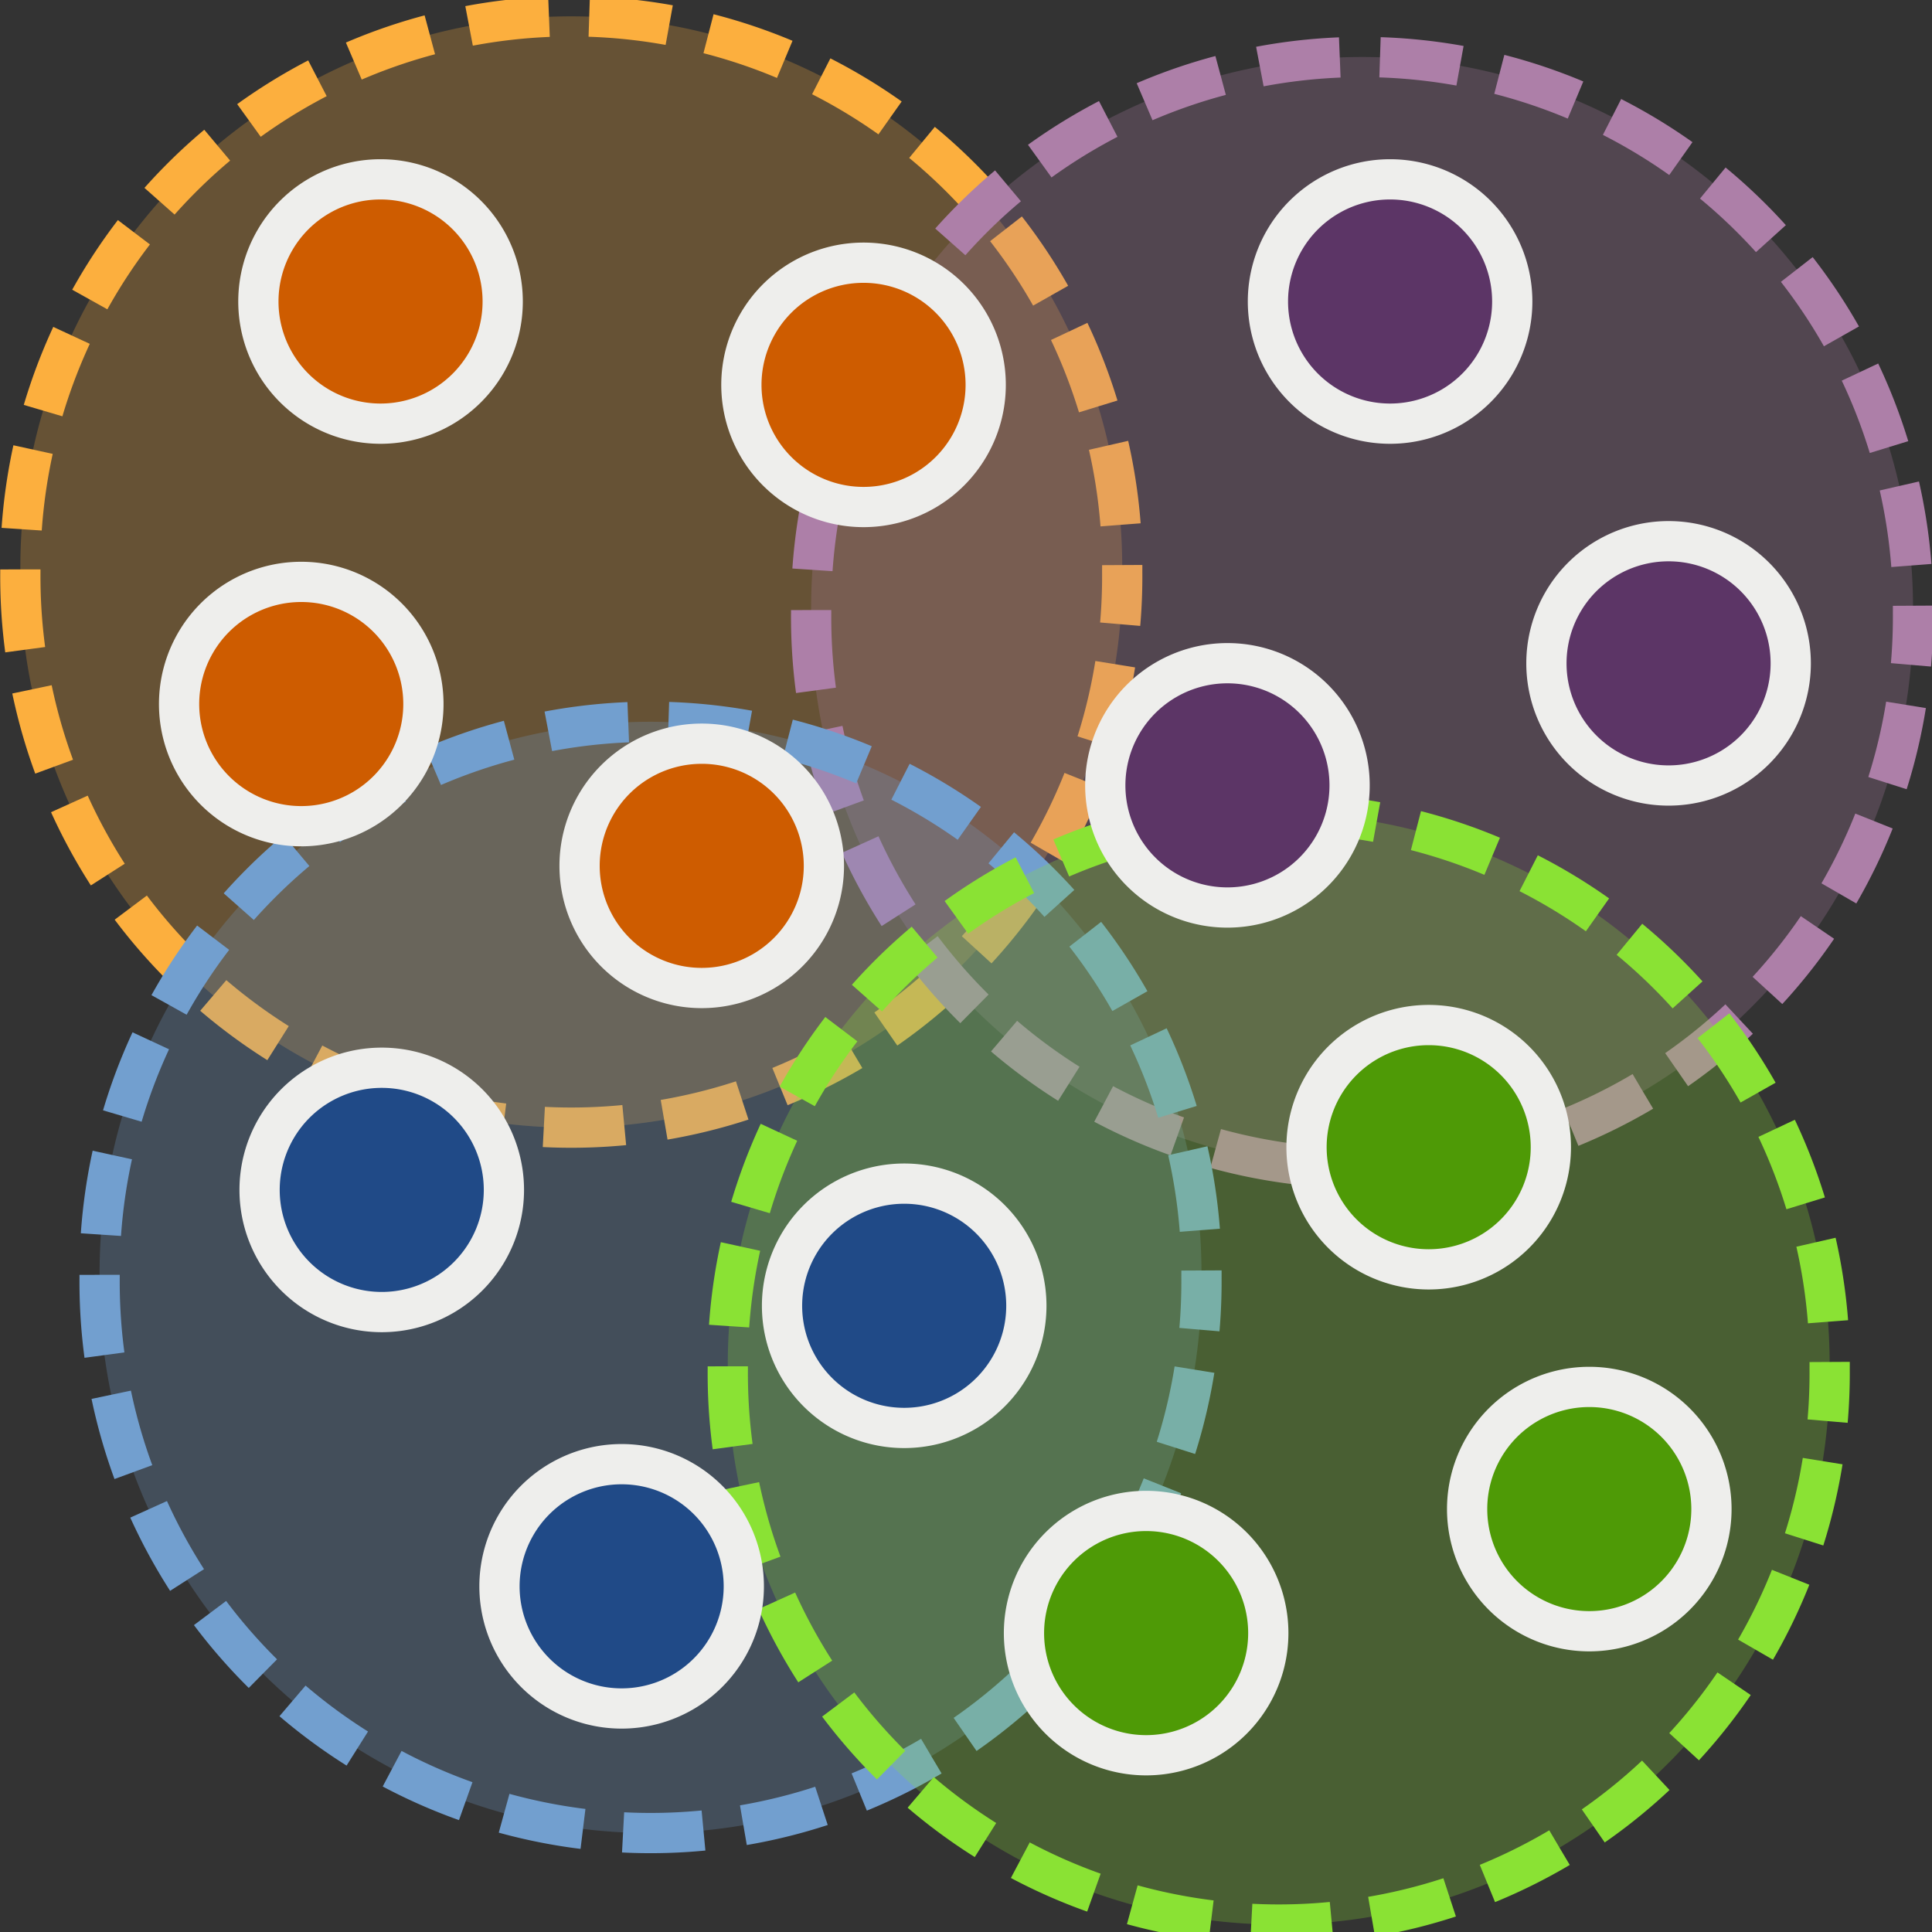 <?xml version="1.0" encoding="UTF-8" standalone="no"?>
<!-- Created with Inkscape (http://www.inkscape.org/) -->

<svg
   xmlns:dc="http://purl.org/dc/elements/1.1/"
   xmlns:cc="http://creativecommons.org/ns#"
   xmlns:rdf="http://www.w3.org/1999/02/22-rdf-syntax-ns#"
   xmlns:svg="http://www.w3.org/2000/svg"
   xmlns="http://www.w3.org/2000/svg"
   xmlns:sodipodi="http://sodipodi.sourceforge.net/DTD/sodipodi-0.dtd"
   xmlns:inkscape="http://www.inkscape.org/namespaces/inkscape"
   width="48px"
   height="48px"
   id="svg10"
   version="1.1"
   inkscape:version="0.48+devel r10855"
   sodipodi:docname="cluster.svg">
  <rect width="100%" height="100%" fill="#333333" stroke="none"/>
  <defs
     id="defs12" />
  <sodipodi:namedview
     id="base"
     pagecolor="#ffffff"
     bordercolor="#666666"
     borderopacity="1.0"
     inkscape:pageopacity="0.0"
     inkscape:pageshadow="2"
     inkscape:zoom="19.79899"
     inkscape:cx="7.9385743"
     inkscape:cy="24"
     inkscape:current-layer="layer1"
     showgrid="true"
     inkscape:grid-bbox="true"
     inkscape:document-units="px"
     inkscape:snap-global="false"
     inkscape:window-width="2560"
     inkscape:window-height="1538"
     inkscape:window-x="-8"
     inkscape:window-y="-8"
     inkscape:window-maximized="1">
    <inkscape:grid
       type="xygrid"
       id="grid18" />
  </sodipodi:namedview>
  <g
     id="layer1"
     inkscape:label="Layer 1"
     inkscape:groupmode="layer">
    <path
       sodipodi:type="arc"
       style="color:#000000;fill:#fcaf3e;fill-opacity:0.254;fill-rule:nonzero;stroke:#fcaf3e;stroke-width:1;stroke-linecap:butt;stroke-linejoin:miter;stroke-miterlimit:4;stroke-opacity:1;stroke-dasharray:2,1;stroke-dashoffset:0.7;marker:none;visibility:visible;display:inline;overflow:visible;enable-background:accumulate"
       id="path20"
       sodipodi:cx="13.83909"
       sodipodi:cy="13.856844"
       sodipodi:rx="13.687567"
       sodipodi:ry="13.687567"
       d="m 27.527,13.857 a 13.688,13.688 0 1 1 -27.375,0 13.688,13.688 0 1 1 27.375,0 z"
       transform="translate(0.354,0.354)" />
    <path
       transform="translate(20.001,1.364)"
       d="m 27.527,13.857 a 13.688,13.688 0 1 1 -27.375,0 13.688,13.688 0 1 1 27.375,0 z"
       sodipodi:ry="13.687567"
       sodipodi:rx="13.687567"
       sodipodi:cy="13.856844"
       sodipodi:cx="13.83909"
       id="path3905"
       style="color:#000000;fill:#ad7fa8;fill-opacity:0.254;fill-rule:nonzero;stroke:#ad7fa8;stroke-width:1;stroke-linecap:butt;stroke-linejoin:miter;stroke-miterlimit:4;stroke-opacity:1;stroke-dasharray:2, 1;stroke-dashoffset:0.7;marker:none;visibility:visible;display:inline;overflow:visible;enable-background:accumulate"
       sodipodi:type="arc" />
    <path
       sodipodi:type="arc"
       style="color:#000000;fill:#729fcf;fill-opacity:0.254;fill-rule:nonzero;stroke:#729fcf;stroke-width:1;stroke-linecap:butt;stroke-linejoin:miter;stroke-miterlimit:4;stroke-opacity:1;stroke-dasharray:2, 1;stroke-dashoffset:0.7;marker:none;visibility:visible;display:inline;overflow:visible;enable-background:accumulate"
       id="path3907"
       sodipodi:cx="13.83909"
       sodipodi:cy="13.856844"
       sodipodi:rx="13.687567"
       sodipodi:ry="13.687567"
       d="m 27.527,13.857 a 13.688,13.688 0 1 1 -27.375,0 13.688,13.688 0 1 1 27.375,0 z"
       transform="translate(2.323,17.88)" />
    <path
       transform="translate(17.93,20.153)"
       d="m 27.527,13.857 a 13.688,13.688 0 1 1 -27.375,0 13.688,13.688 0 1 1 27.375,0 z"
       sodipodi:ry="13.687567"
       sodipodi:rx="13.687567"
       sodipodi:cy="13.856844"
       sodipodi:cx="13.83909"
       id="path3909"
       style="color:#000000;fill:#8ae234;fill-opacity:0.254;fill-rule:nonzero;stroke:#8ae234;stroke-width:1;stroke-linecap:butt;stroke-linejoin:miter;stroke-miterlimit:4;stroke-opacity:1;stroke-dasharray:2, 1;stroke-dashoffset:0.7;marker:none;visibility:visible;display:inline;overflow:visible;enable-background:accumulate"
       sodipodi:type="arc" />
    <path
       transform="matrix(1.01,0,0,1.01,-1.794,-1.684)"
       d="m 14.142,9.084 a 3.005,3.005 0 1 1 -6.01,0 3.005,3.005 0 1 1 6.01,0 z"
       sodipodi:ry="3.0052037"
       sodipodi:rx="3.0052037"
       sodipodi:cy="9.0838728"
       sodipodi:cx="11.136931"
       id="path3913"
       style="color:#000000;fill:#ce5c00;stroke:#eeeeec;stroke-width:0.99;stroke-linecap:butt;stroke-linejoin:miter;stroke-miterlimit:4;stroke-opacity:1;stroke-dasharray:none;stroke-dashoffset:0.7;marker:none;visibility:visible;display:inline;overflow:visible;enable-background:accumulate"
       sodipodi:type="arc" />
    <path
       sodipodi:type="arc"
       style="color:#000000;fill:#ce5c00;stroke:#eeeeec;stroke-width:0.99;stroke-linecap:butt;stroke-linejoin:miter;stroke-miterlimit:4;stroke-opacity:1;stroke-dasharray:none;stroke-dashoffset:0.7;marker:none;visibility:visible;display:inline;overflow:visible;enable-background:accumulate"
       id="path3923"
       sodipodi:cx="11.136931"
       sodipodi:cy="9.0838728"
       sodipodi:rx="3.0052037"
       sodipodi:ry="3.0052037"
       d="m 14.142,9.084 a 3.005,3.005 0 1 1 -6.01,0 3.005,3.005 0 1 1 6.01,0 z"
       transform="matrix(1.01,0,0,1.01,10.206,0.387)" />
    <path
       sodipodi:type="arc"
       style="color:#000000;fill:#ce5c00;stroke:#eeeeec;stroke-width:0.99;stroke-linecap:butt;stroke-linejoin:miter;stroke-miterlimit:4;stroke-opacity:1;stroke-dasharray:none;stroke-dashoffset:0.7;marker:none;visibility:visible;display:inline;overflow:visible;enable-background:accumulate"
       id="path3929"
       sodipodi:cx="11.136931"
       sodipodi:cy="9.0838728"
       sodipodi:rx="3.0052037"
       sodipodi:ry="3.0052037"
       d="m 14.142,9.084 a 3.005,3.005 0 1 1 -6.01,0 3.005,3.005 0 1 1 6.01,0 z"
       transform="matrix(1.01,0,0,1.01,-3.764,8.317)" />
    <path
       transform="matrix(1.01,0,0,1.01,6.186,12.337)"
       d="m 14.142,9.084 a 3.005,3.005 0 1 1 -6.01,0 3.005,3.005 0 1 1 6.01,0 z"
       sodipodi:ry="3.0052037"
       sodipodi:rx="3.0052037"
       sodipodi:cy="9.0838728"
       sodipodi:cx="11.136931"
       id="path3935"
       style="color:#000000;fill:#ce5c00;stroke:#eeeeec;stroke-width:0.99;stroke-linecap:butt;stroke-linejoin:miter;stroke-miterlimit:4;stroke-opacity:1;stroke-dasharray:none;stroke-dashoffset:0.7;marker:none;visibility:visible;display:inline;overflow:visible;enable-background:accumulate"
       sodipodi:type="arc" />
    <path
       transform="matrix(1.01,0,0,1.01,23.288,-1.684)"
       d="m 14.142,9.084 a 3.005,3.005 0 1 1 -6.01,0 3.005,3.005 0 1 1 6.01,0 z"
       sodipodi:ry="3.0052037"
       sodipodi:rx="3.0052037"
       sodipodi:cy="9.0838728"
       sodipodi:cx="11.136931"
       id="path3941"
       style="color:#000000;fill:#5c3566;stroke:#eeeeec;stroke-width:0.99;stroke-linecap:butt;stroke-linejoin:miter;stroke-miterlimit:4;stroke-opacity:1;stroke-dasharray:none;stroke-dashoffset:0.7;marker:none;visibility:visible;display:inline;overflow:visible;enable-background:accumulate"
       sodipodi:type="arc" />
    <path
       sodipodi:type="arc"
       style="color:#000000;fill:#5c3566;stroke:#eeeeec;stroke-width:0.99;stroke-linecap:butt;stroke-linejoin:miter;stroke-miterlimit:4;stroke-opacity:1;stroke-dasharray:none;stroke-dashoffset:0.7;marker:none;visibility:visible;display:inline;overflow:visible;enable-background:accumulate"
       id="path3953"
       sodipodi:cx="11.136931"
       sodipodi:cy="9.0838728"
       sodipodi:rx="3.0052037"
       sodipodi:ry="3.0052037"
       d="m 14.142,9.084 a 3.005,3.005 0 1 1 -6.01,0 3.005,3.005 0 1 1 6.01,0 z"
       transform="matrix(1.01,0,0,1.01,30.207,7.306)" />
    <path
       transform="matrix(1.01,0,0,1.01,19.247,10.337)"
       d="m 14.142,9.084 a 3.005,3.005 0 1 1 -6.01,0 3.005,3.005 0 1 1 6.01,0 z"
       sodipodi:ry="3.0052037"
       sodipodi:rx="3.0052037"
       sodipodi:cy="9.0838728"
       sodipodi:cx="11.136931"
       id="path3959"
       style="color:#000000;fill:#5c3566;stroke:#eeeeec;stroke-width:0.99;stroke-linecap:butt;stroke-linejoin:miter;stroke-miterlimit:4;stroke-opacity:1;stroke-dasharray:none;stroke-dashoffset:0.7;marker:none;visibility:visible;display:inline;overflow:visible;enable-background:accumulate"
       sodipodi:type="arc" />
    <path
       sodipodi:type="arc"
       style="color:#000000;fill:#4e9a06;stroke:#eeeeec;stroke-width:0.99;stroke-linecap:butt;stroke-linejoin:miter;stroke-miterlimit:4;stroke-opacity:1;stroke-dasharray:none;stroke-dashoffset:0.7;marker:none;visibility:visible;display:inline;overflow:visible;enable-background:accumulate"
       id="path3965"
       sodipodi:cx="11.136931"
       sodipodi:cy="9.0838728"
       sodipodi:rx="3.0052037"
       sodipodi:ry="3.0052037"
       d="m 14.142,9.084 a 3.005,3.005 0 1 1 -6.01,0 3.005,3.005 0 1 1 6.01,0 z"
       transform="matrix(1.01,0,0,1.01,24.247,19.327)" />
    <path
       transform="matrix(1.01,0,0,1.01,28.237,28.318)"
       d="m 14.142,9.084 a 3.005,3.005 0 1 1 -6.01,0 3.005,3.005 0 1 1 6.01,0 z"
       sodipodi:ry="3.0052037"
       sodipodi:rx="3.0052037"
       sodipodi:cy="9.0838728"
       sodipodi:cx="11.136931"
       id="path3977"
       style="color:#000000;fill:#4e9a06;stroke:#eeeeec;stroke-width:0.99;stroke-linecap:butt;stroke-linejoin:miter;stroke-miterlimit:4;stroke-opacity:1;stroke-dasharray:none;stroke-dashoffset:0.7;marker:none;visibility:visible;display:inline;overflow:visible;enable-background:accumulate"
       sodipodi:type="arc" />
    <path
       sodipodi:type="arc"
       style="color:#000000;fill:#4e9a06;stroke:#eeeeec;stroke-width:0.99;stroke-linecap:butt;stroke-linejoin:miter;stroke-miterlimit:4;stroke-opacity:1;stroke-dasharray:none;stroke-dashoffset:0.7;marker:none;visibility:visible;display:inline;overflow:visible;enable-background:accumulate"
       id="path3989"
       sodipodi:cx="11.136931"
       sodipodi:cy="9.0838728"
       sodipodi:rx="3.0052037"
       sodipodi:ry="3.0052037"
       d="m 14.142,9.084 a 3.005,3.005 0 1 1 -6.01,0 3.005,3.005 0 1 1 6.01,0 z"
       transform="matrix(1.01,0,0,1.01,17.227,31.399)" />
    <path
       transform="matrix(1.01,0,0,1.01,11.216,23.267)"
       d="m 14.142,9.084 a 3.005,3.005 0 1 1 -6.01,0 3.005,3.005 0 1 1 6.01,0 z"
       sodipodi:ry="3.0052037"
       sodipodi:rx="3.0052037"
       sodipodi:cy="9.0838728"
       sodipodi:cx="11.136931"
       id="path3995"
       style="color:#000000;fill:#204a87;stroke:#eeeeec;stroke-width:0.99;stroke-linecap:butt;stroke-linejoin:miter;stroke-miterlimit:4;stroke-opacity:1;stroke-dasharray:none;stroke-dashoffset:0.7;marker:none;visibility:visible;display:inline;overflow:visible;enable-background:accumulate"
       sodipodi:type="arc" />
    <path
       sodipodi:type="arc"
       style="color:#000000;fill:#204a87;stroke:#eeeeec;stroke-width:0.99;stroke-linecap:butt;stroke-linejoin:miter;stroke-miterlimit:4;stroke-opacity:1;stroke-dasharray:none;stroke-dashoffset:0.7;marker:none;visibility:visible;display:inline;overflow:visible;enable-background:accumulate"
       id="path4007"
       sodipodi:cx="11.136931"
       sodipodi:cy="9.0838728"
       sodipodi:rx="3.0052037"
       sodipodi:ry="3.0052037"
       d="m 14.142,9.084 a 3.005,3.005 0 1 1 -6.01,0 3.005,3.005 0 1 1 6.01,0 z"
       transform="matrix(1.01,0,0,1.01,4.196,30.237)" />
    <path
       transform="matrix(1.01,0,0,1.01,-1.764,20.388)"
       d="m 14.142,9.084 a 3.005,3.005 0 1 1 -6.01,0 3.005,3.005 0 1 1 6.01,0 z"
       sodipodi:ry="3.0052037"
       sodipodi:rx="3.0052037"
       sodipodi:cy="9.0838728"
       sodipodi:cx="11.136931"
       id="path4013"
       style="color:#000000;fill:#204a87;stroke:#eeeeec;stroke-width:0.99;stroke-linecap:butt;stroke-linejoin:miter;stroke-miterlimit:4;stroke-opacity:1;stroke-dasharray:none;stroke-dashoffset:0.7;marker:none;visibility:visible;display:inline;overflow:visible;enable-background:accumulate"
       sodipodi:type="arc" />
  </g>
</svg>
